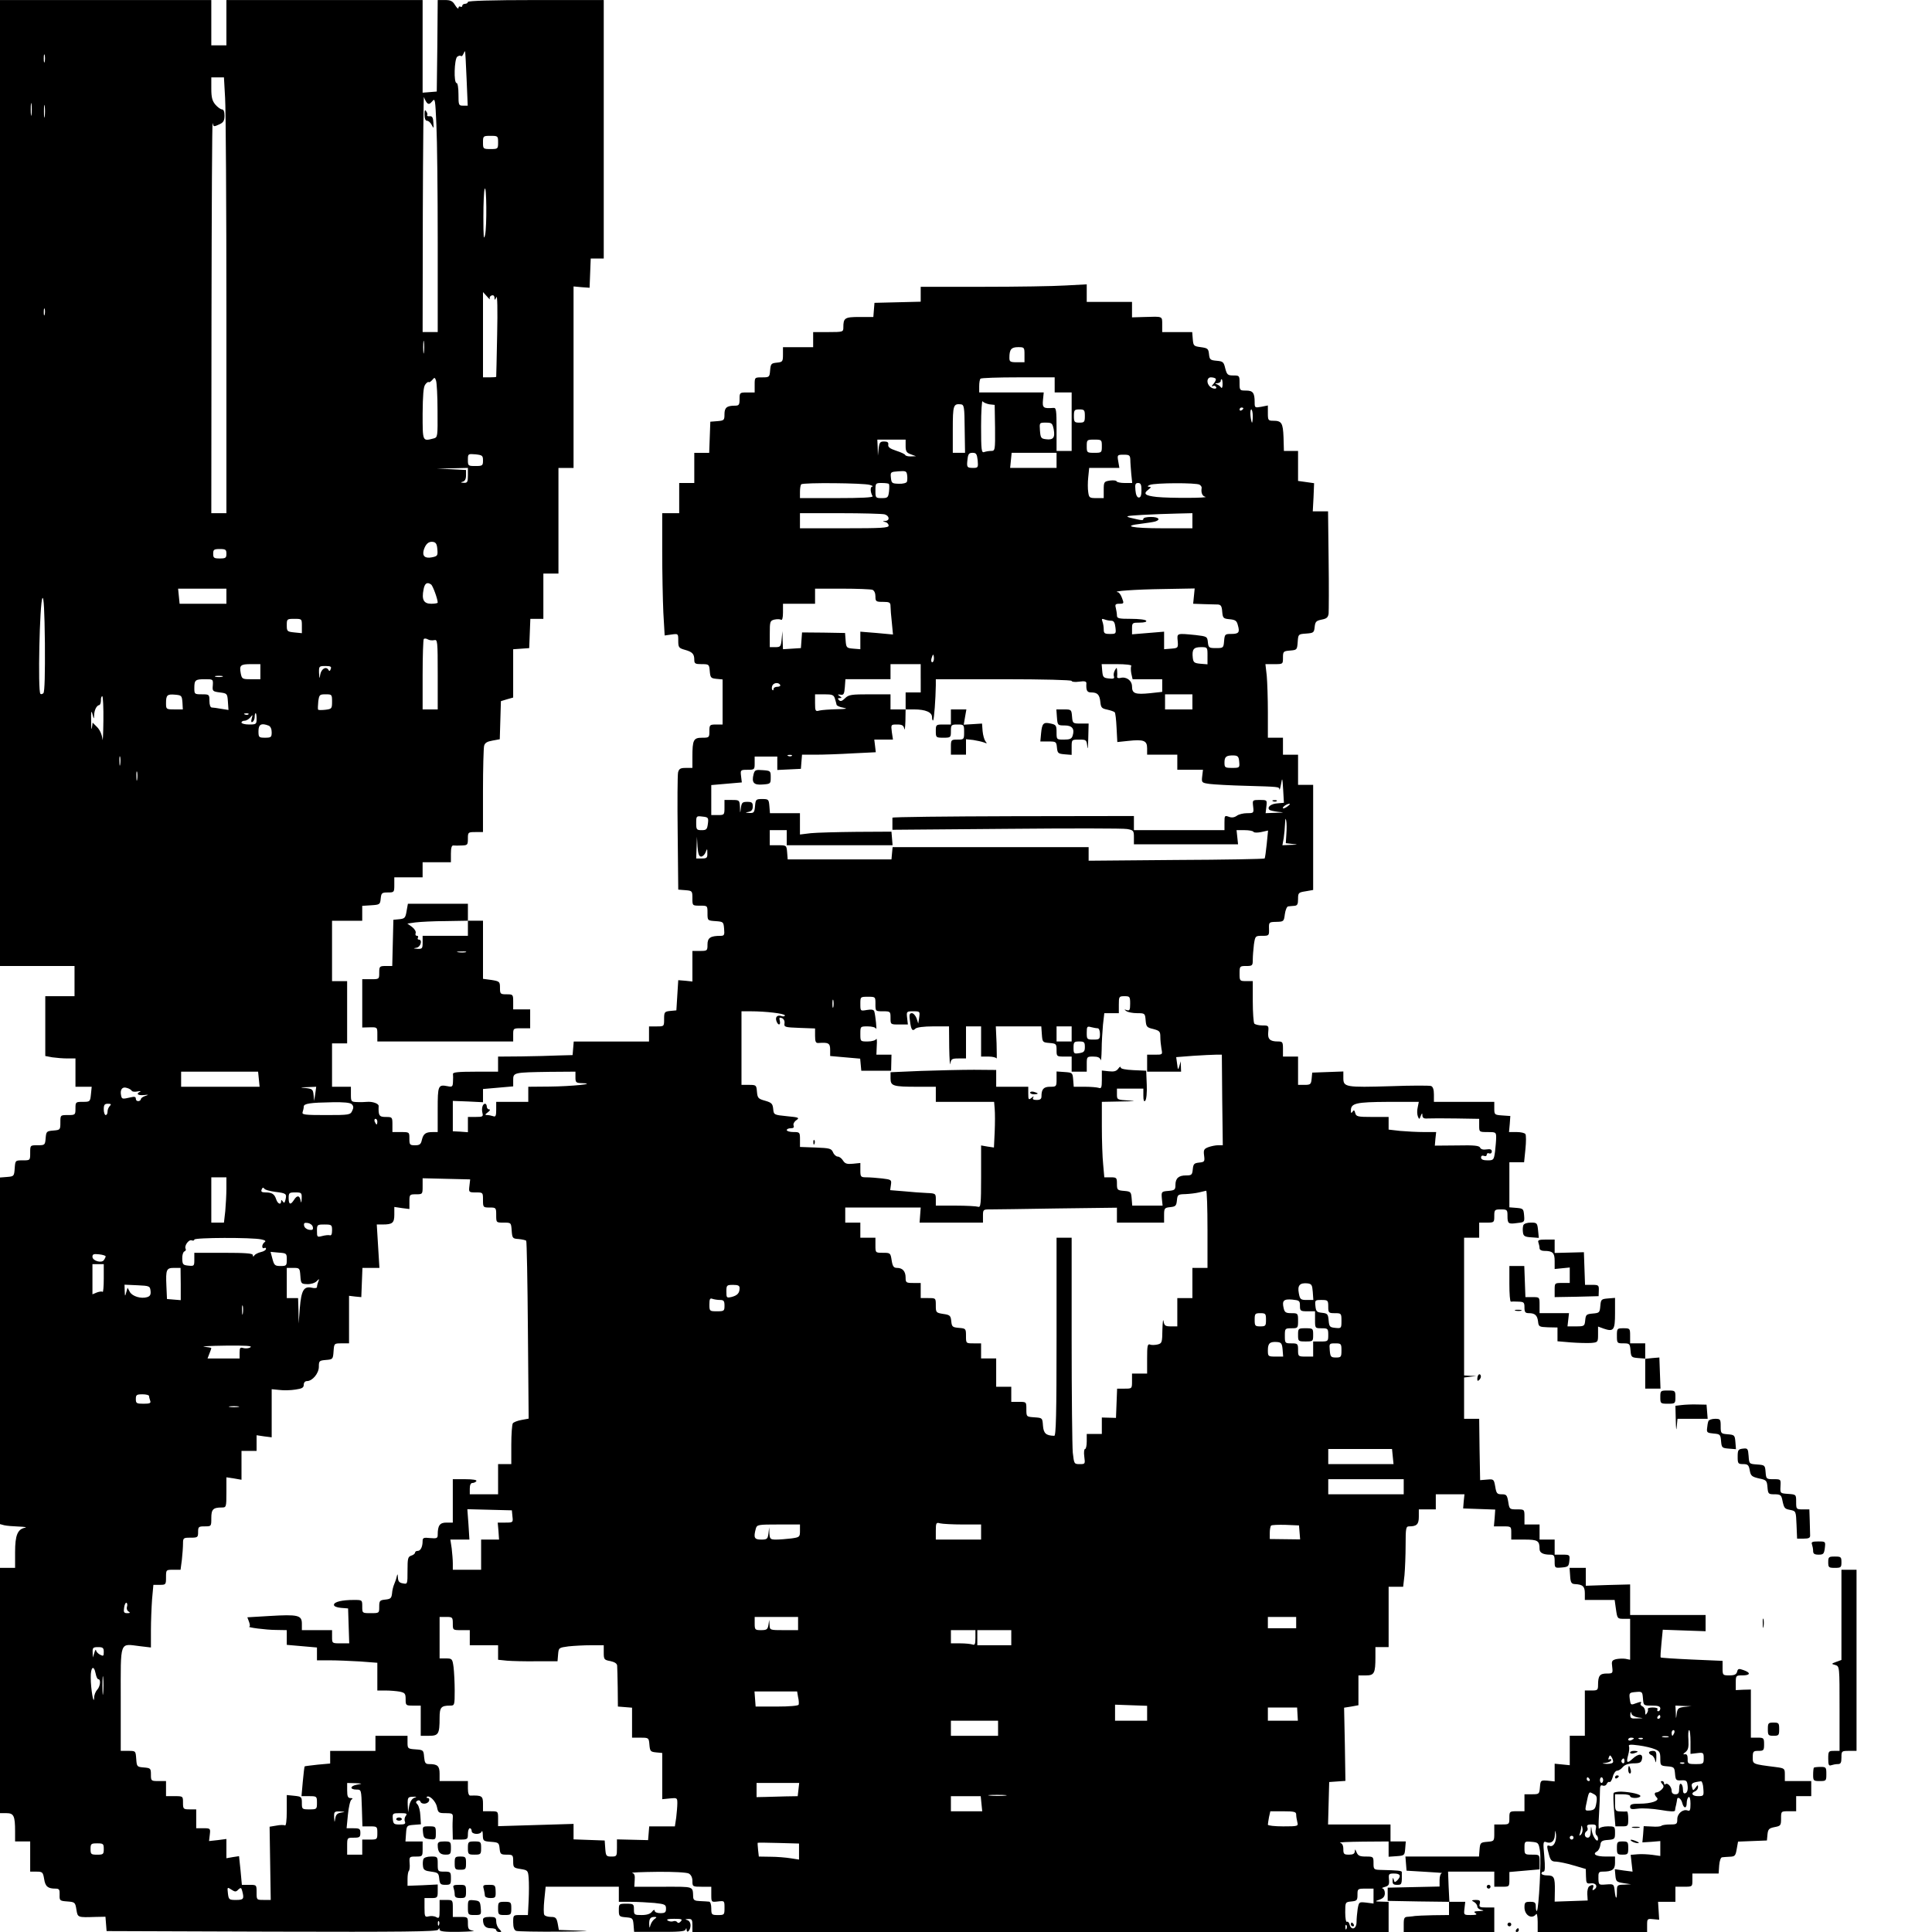 <?xml version="1.0" standalone="no"?>
<!DOCTYPE svg PUBLIC "-//W3C//DTD SVG 20010904//EN"
 "http://www.w3.org/TR/2001/REC-SVG-20010904/DTD/svg10.dtd">
<svg version="1.0" xmlns="http://www.w3.org/2000/svg"
 width="1024pt" height="1024pt" viewBox="0 0 1024 1024"
 preserveAspectRatio="xMidYMid meet">

<g transform="translate(0,1024) scale(0.1,-0.1)"
fill="#000000" stroke="none">
<path d="M0 7680 l0 -2560 198 0 197 0 0 -80 0 -80 -77 0 -78 0 0 -159 0 -158
37 -7 c21 -3 57 -6 81 -6 l42 0 0 -75 0 -75 43 0 43 0 -4 -40 c-4 -39 -5 -40
-43 -40 -38 0 -39 -1 -39 -35 0 -34 -1 -35 -40 -35 -40 0 -40 0 -40 -39 0 -39
-1 -40 -37 -43 -36 -3 -38 -5 -41 -40 -3 -37 -4 -38 -43 -38 -39 0 -39 0 -39
-40 0 -40 0 -40 -39 -40 -40 0 -40 0 -43 -42 -3 -42 -4 -43 -40 -46 l-38 -3 0
-918 0 -919 22 -6 c13 -3 48 -6 78 -7 30 -1 45 -4 33 -6 -40 -8 -53 -40 -53
-130 l0 -83 -40 0 -40 0 0 -650 0 -650 34 0 c39 0 46 -14 46 -97 l0 -53 40 0
40 0 0 -80 0 -80 34 0 c31 0 34 -3 40 -39 6 -40 20 -51 60 -51 20 0 23 -5 22
-32 -1 -32 1 -33 41 -36 40 -3 42 -5 48 -43 7 -43 6 -42 102 -39 l52 1 3 -38
3 -38 874 -3 c693 -2 876 0 883 10 6 10 8 10 8 1 0 -10 26 -13 103 -12 56 1
90 4 75 6 -24 4 -28 9 -28 39 0 33 -1 34 -40 34 l-40 0 0 45 c0 45 0 45 -35
45 l-35 0 0 -50 c0 -46 -2 -50 -18 -41 -10 6 -28 7 -40 4 -20 -5 -22 -2 -22
46 l0 51 35 0 c33 0 35 2 35 36 l0 36 -80 -4 -80 -3 0 36 c0 20 3 39 7 43 4 4
6 23 4 42 -2 33 -1 34 33 34 35 0 36 1 36 40 l0 40 -46 0 -45 0 3 42 c3 42 4
43 41 46 l38 3 -3 46 c-1 25 -8 51 -15 59 -10 10 -10 14 -1 20 6 4 14 2 16 -4
5 -17 39 -15 46 3 3 8 0 15 -6 15 -6 0 -9 3 -6 6 13 12 48 -23 54 -53 6 -31 9
-33 46 -33 35 0 39 -3 38 -22 -1 -13 -2 -44 -1 -70 l1 -48 40 0 c38 0 40 2 40
30 0 17 5 30 10 30 6 0 10 -7 10 -15 0 -18 46 -21 53 -2 3 6 6 -2 6 -20 1 -30
3 -32 44 -35 39 -3 42 -5 45 -35 3 -30 6 -33 38 -33 32 0 34 -2 34 -35 0 -33
2 -35 39 -41 38 -6 40 -8 43 -48 2 -22 2 -76 0 -118 l-4 -78 -39 0 c-39 0 -39
0 -39 -39 0 -26 5 -41 16 -45 9 -3 115 -5 237 -4 124 1 171 4 106 5 l-117 4
-6 34 c-6 30 -11 35 -36 35 -16 0 -32 5 -35 11 -4 5 -4 41 0 80 l7 69 194 0
194 0 0 -40 0 -40 64 0 c34 0 91 -3 125 -6 56 -6 61 -9 61 -30 0 -20 -5 -24
-30 -24 -17 0 -30 5 -30 13 -1 7 -6 5 -14 -5 -9 -12 -27 -18 -55 -18 -39 0
-41 1 -41 30 0 28 -2 30 -40 30 -39 0 -40 -1 -40 -34 0 -33 2 -35 38 -38 35
-3 37 -5 40 -40 l3 -37 134 0 c98 -1 135 2 138 11 4 10 6 10 6 0 2 -23 21 -2
21 23 0 14 -7 25 -17 28 -14 4 -12 5 5 6 19 1 22 -4 22 -34 l0 -35 1845 0
1845 0 0 80 0 80 -37 1 c-37 1 -38 1 -10 11 19 7 27 17 27 34 0 13 -6 24 -12
25 -7 1 -2 4 12 8 21 6 24 12 22 39 -3 30 -1 32 27 32 33 0 39 -13 17 -36 -13
-12 -15 -12 -19 4 -4 13 -5 11 -6 -5 -1 -18 4 -23 24 -23 25 0 26 2 25 68 0 7
-24 9 -107 11 -42 1 -43 2 -43 36 0 34 -1 35 -40 35 -33 0 -42 4 -50 23 -7 17
-9 18 -9 5 -1 -13 -9 -18 -31 -18 -26 0 -30 3 -30 29 0 20 -6 31 -17 34 -10 3
44 5 120 6 l137 1 0 -41 0 -40 43 3 c41 3 42 4 45 41 l3 37 -40 0 -41 0 0 45
0 45 -165 0 -166 0 3 113 3 112 43 3 43 3 -3 194 -4 194 38 6 38 7 0 79 0 79
39 0 c45 0 51 11 51 98 l0 52 35 0 35 0 0 160 0 160 39 0 38 0 7 61 c3 34 6
106 6 160 0 91 2 99 19 99 40 0 51 11 51 51 l0 39 45 0 45 0 0 40 0 40 76 0
76 0 -4 -37 -3 -38 85 -3 85 -3 -3 -44 -4 -45 46 0 c46 0 46 0 46 -35 l0 -35
69 0 c72 0 81 -6 81 -50 0 -20 19 -30 56 -30 21 0 24 -5 24 -36 0 -35 1 -35
38 -32 34 3 37 6 40 36 3 31 2 32 -37 32 l-41 0 0 40 0 40 -40 0 -40 0 0 40 0
40 -40 0 -40 0 0 40 c0 40 0 40 -40 40 -39 0 -40 1 -46 40 -6 36 -10 40 -34
40 -25 0 -29 4 -35 41 -7 39 -8 40 -43 37 l-37 -3 -3 163 -2 162 -40 0 -40 0
0 109 0 110 33 4 32 4 -32 1 -33 2 0 365 0 365 40 0 40 0 0 40 0 40 40 0 c39
0 40 1 40 35 0 33 2 35 35 35 33 0 35 -2 35 -34 0 -42 4 -45 53 -38 37 4 38 5
35 41 -3 34 -5 36 -40 39 l-38 3 0 120 0 119 39 0 39 0 7 69 c4 39 4 75 0 80
-3 6 -24 11 -46 11 l-41 0 4 43 3 42 -43 3 c-41 3 -42 4 -42 38 l0 34 -160 0
-160 0 0 39 c0 26 -5 41 -15 45 -9 3 -105 3 -214 -1 -239 -7 -251 -5 -251 43
l0 35 -82 -3 -83 -3 -3 -32 c-3 -30 -6 -33 -38 -33 l-34 0 0 75 0 75 -40 0
-40 0 0 40 c0 37 -2 40 -27 40 -43 0 -55 13 -51 51 3 33 2 34 -32 34 -19 0
-38 5 -42 10 -4 6 -8 58 -8 118 l0 107 -35 0 c-34 0 -35 1 -35 40 0 39 1 40
35 40 33 0 35 2 35 34 0 18 3 54 6 80 7 45 7 46 44 46 36 0 37 1 36 37 -1 36
0 36 39 37 39 1 40 2 45 41 3 22 11 41 18 41 6 1 21 2 32 3 16 1 20 8 20 36 0
33 2 35 40 41 l40 7 0 278 0 279 -40 0 -40 0 0 80 0 80 -40 0 -40 0 0 45 0 45
-40 0 -40 0 0 134 c0 73 -3 161 -6 195 l-7 61 47 0 c46 0 46 0 46 34 0 33 2
35 38 38 36 3 37 4 40 45 3 42 3 42 45 45 39 3 42 5 45 35 3 28 8 33 37 39 26
5 34 11 37 32 1 15 2 143 0 285 l-3 257 -40 0 -41 0 4 74 3 75 -42 6 -43 6 0
80 0 79 -37 0 -38 0 -2 72 c-3 77 -10 88 -55 88 -26 0 -28 3 -28 40 l0 41 -35
-7 c-34 -6 -35 -5 -35 24 0 50 -9 62 -46 62 -33 0 -34 1 -34 40 0 39 -1 40
-33 40 -30 0 -34 4 -43 38 -8 34 -12 37 -46 40 -33 3 -37 6 -40 35 -3 29 -7
32 -43 37 -38 5 -40 7 -43 43 l-3 37 -80 0 -79 0 0 40 c0 45 4 43 -92 40 l-68
-2 0 41 0 41 -120 0 -120 0 0 47 0 46 -112 -6 c-62 -4 -260 -7 -440 -7 l-328
0 0 -40 0 -39 -122 -3 -123 -3 -3 -37 -3 -38 -74 0 c-78 0 -85 -5 -85 -56 0
-23 -2 -24 -80 -24 l-80 0 0 -40 0 -40 -80 0 -80 0 0 -39 c0 -37 -2 -40 -32
-43 -30 -3 -33 -6 -36 -40 -3 -37 -4 -38 -43 -38 -39 0 -39 0 -39 -40 l0 -40
-40 0 c-39 0 -40 -1 -40 -35 0 -30 -3 -35 -24 -35 -43 0 -56 -10 -56 -45 0
-32 -2 -34 -37 -37 l-38 -3 -3 -82 -3 -83 -39 0 -40 0 0 -80 0 -80 -40 0 -40
0 0 -80 0 -80 -45 0 -45 0 0 -203 c0 -112 3 -258 6 -324 l7 -121 36 5 c36 5
36 5 36 -33 0 -35 3 -39 35 -48 40 -11 50 -22 50 -53 0 -20 5 -23 39 -23 39 0
40 -1 43 -37 3 -35 6 -38 36 -41 l32 -3 0 -120 0 -119 -35 0 c-33 0 -35 -2
-35 -35 0 -34 -1 -35 -39 -35 -45 0 -51 -11 -51 -102 l0 -58 -35 0 c-28 0 -36
-4 -41 -24 -3 -14 -4 -159 -2 -323 l3 -298 38 -3 c36 -3 37 -4 37 -43 0 -39 0
-39 40 -39 40 0 40 0 40 -39 0 -40 0 -40 43 -43 41 -3 42 -4 45 -40 3 -34 1
-38 -20 -38 -53 0 -68 -11 -68 -46 0 -33 -1 -34 -40 -34 l-40 0 0 -81 0 -81
-37 4 -38 3 -5 -80 -5 -80 -32 -3 c-31 -3 -33 -6 -33 -43 0 -39 0 -39 -40 -39
l-40 0 0 -40 0 -40 -199 0 -200 0 -3 -36 -3 -36 -75 -2 c-41 -2 -130 -4 -197
-5 l-123 -1 0 -40 0 -40 -120 0 c-91 0 -120 -3 -119 -12 1 -7 1 -26 0 -42 -1
-25 -4 -28 -28 -23 -51 10 -53 4 -53 -124 l0 -119 -27 0 c-37 0 -49 -9 -57
-42 -5 -23 -12 -28 -36 -28 -28 0 -30 3 -30 35 0 35 0 35 -45 35 l-45 0 0 40
c0 39 -1 40 -35 40 -35 0 -40 7 -38 58 1 13 -33 25 -63 22 -11 -1 -34 -2 -51
-1 -32 1 -33 3 -33 41 l0 40 -50 0 -50 0 0 115 0 115 40 0 40 0 0 165 0 165
-40 0 -40 0 0 160 0 160 80 0 80 0 0 39 0 40 47 3 c46 3 48 4 51 36 3 29 6 32
38 32 33 0 34 1 34 40 l0 40 75 0 75 0 0 40 0 40 75 0 75 0 0 45 c0 31 4 45
13 44 6 -1 27 -1 45 0 30 1 32 3 32 36 0 34 1 35 40 35 l40 0 0 218 c0 119 3
227 6 239 4 16 16 23 45 28 l38 7 3 101 3 101 33 10 32 9 0 128 0 128 43 3 42
3 3 78 3 77 34 0 35 0 0 120 0 120 40 0 40 0 0 280 0 280 40 0 40 0 0 481 0
481 43 -4 42 -3 3 78 3 77 34 0 35 0 0 685 0 685 -360 0 c-233 0 -360 -4 -360
-10 0 -5 -7 -10 -15 -10 -8 0 -15 -5 -15 -11 0 -5 -4 -7 -10 -4 -5 3 -10 0
-10 -7 0 -7 -8 -1 -18 15 -13 22 -24 27 -54 27 l-38 0 -2 -242 -3 -243 -37 -3
-38 -3 0 245 0 246 -520 0 -520 0 0 -120 0 -120 -40 0 -40 0 0 120 0 120 -560
0 -560 0 0 -2560z m2473 2143 l6 -143 -25 0 c-23 0 -24 3 -24 60 0 33 -4 60
-10 60 -16 0 -12 125 3 139 8 6 17 8 20 4 4 -3 9 2 13 11 4 9 8 16 9 14 1 -2
5 -67 8 -145z m-2236 90 c-3 -10 -5 -2 -5 17 0 19 2 27 5 18 2 -10 2 -26 0
-35z m956 -190 c4 -58 7 -578 7 -1155 l0 -1048 -40 0 -40 0 1 1043 c1 573 3
1034 6 1025 5 -21 5 -21 38 -6 19 9 25 19 25 45 0 21 -5 33 -13 33 -7 0 -23
11 -35 25 -17 20 -22 38 -22 85 l0 60 33 0 34 0 6 -107z m1070 -28 c9 -9 15
-7 28 8 15 19 16 11 22 -124 4 -79 7 -359 7 -621 l0 -478 -40 0 -40 0 1 633
c1 347 4 623 6 613 3 -10 10 -24 16 -31z m-2096 -62 c-2 -16 -4 -3 -4 27 0 30
2 43 4 28 2 -16 2 -40 0 -55z m70 -10 c-2 -16 -4 -3 -4 27 0 30 2 43 4 28 2
-16 2 -40 0 -55z m2403 -138 c0 -34 -1 -35 -40 -35 -39 0 -40 1 -40 35 0 34 1
35 40 35 39 0 40 -1 40 -35z m-69 -490 c-7 -32 -9 -12 -9 94 0 74 3 142 7 150
10 26 12 -201 2 -244z m25 -339 c-3 7 1 14 9 18 10 3 15 -1 16 -12 0 -14 2
-14 10 3 5 13 7 -62 4 -200 -2 -121 -5 -221 -5 -222 0 -2 -16 -3 -35 -3 l-35
0 0 226 0 226 21 -23 c11 -13 18 -19 15 -13z m-2359 -83 c-3 -10 -5 -4 -5 12
0 17 2 24 5 18 2 -7 2 -21 0 -30z m2010 -200 c-2 -16 -4 -3 -4 27 0 30 2 43 4
28 2 -16 2 -40 0 -55z m3183 -13 l0 -40 -40 0 c-36 0 -40 3 -40 24 0 44 10 56
46 56 33 0 34 -1 34 -40z m-3111 -296 c1 -139 1 -142 -21 -148 -59 -15 -58
-18 -58 132 1 97 4 142 14 154 7 10 15 15 18 13 3 -3 11 2 19 11 12 15 14 14
20 -3 4 -10 8 -82 8 -159z m3271 136 l0 -40 45 0 45 0 0 -155 0 -155 -40 0
-40 0 0 115 c0 103 -2 115 -17 113 -53 -4 -59 0 -55 42 l4 40 -171 0 -171 0 0
33 c0 19 3 37 7 40 3 4 93 7 200 7 l193 0 0 -40z m853 33 c4 -3 -1 -15 -10
-26 -10 -11 -13 -17 -6 -14 6 4 14 3 18 -3 9 -14 -18 -13 -33 2 -19 19 -15 48
6 48 10 0 22 -3 25 -7z m37 -30 c0 -16 -4 -23 -8 -17 -4 6 -14 14 -22 17 -12
4 -11 6 3 6 9 1 17 6 17 11 0 6 2 10 5 10 3 0 5 -12 5 -27z m-1236 -106 l28
-3 2 -122 c1 -119 0 -122 -21 -122 -12 0 -28 -3 -37 -6 -14 -5 -16 11 -16 137
0 79 4 139 8 132 4 -6 20 -13 36 -16z m-131 -130 l2 -127 -32 0 -33 0 0 124
c0 129 3 137 43 133 17 -2 19 -14 20 -130z m1477 109 c0 -3 -4 -8 -10 -11 -5
-3 -10 -1 -10 4 0 6 5 11 10 11 6 0 10 -2 10 -4z m-840 -41 c0 -32 -3 -35 -29
-35 -26 0 -29 3 -29 35 0 32 3 35 29 35 26 0 29 -3 29 -35z m890 0 c0 -19 -2
-35 -4 -35 -2 0 -6 16 -8 35 -2 19 0 35 4 35 4 0 8 -16 8 -35z m-1055 -71 c8
-44 -3 -57 -41 -52 -26 3 -29 7 -32 46 -3 42 -3 42 31 42 32 0 35 -3 42 -36z
m-785 -88 c0 -28 5 -36 28 -44 l27 -10 -27 -1 c-14 -1 -28 3 -30 7 -1 5 -23
15 -48 23 -33 11 -44 19 -42 32 2 12 -4 17 -22 17 -21 0 -25 -5 -29 -37 l-4
-38 -1 43 -2 42 75 0 75 0 0 -34z m1040 -1 c0 -34 -1 -35 -40 -35 -39 0 -40 1
-40 35 0 34 1 35 40 35 39 0 40 -1 40 -35z m-3280 -76 c0 -27 -3 -29 -40 -29
-39 0 -40 1 -40 33 0 32 1 32 40 29 37 -4 40 -7 40 -33z m2622 1 c3 -37 2 -40
-23 -40 -34 0 -36 3 -31 45 3 29 8 35 27 35 19 0 23 -6 27 -40z m418 0 l0 -40
-123 0 -123 0 4 40 4 40 119 0 119 0 0 -40z m391 3 c0 -16 3 -49 5 -75 l5 -48
-40 0 c-21 0 -41 4 -43 9 -1 5 -18 6 -35 4 -31 -5 -33 -7 -33 -49 l0 -44 -39
0 c-36 0 -39 2 -43 31 -3 17 -3 53 0 80 l5 49 80 0 80 0 -6 35 c-6 34 -5 35
29 35 30 0 34 -3 35 -27z m-3511 -83 c0 -35 -3 -40 -22 -39 -17 1 -19 2 -5 6
11 3 17 14 17 33 l0 29 -77 4 -78 3 83 2 82 2 0 -40z m2327 -33 c-2 -7 -22
-12 -43 -11 -36 1 -39 3 -42 32 -3 30 -2 31 40 34 39 3 43 1 46 -20 2 -13 1
-29 -1 -35z m-197 -17 c14 -4 20 -8 13 -9 -12 -1 -10 -31 2 -51 4 -7 -62 -10
-189 -10 l-196 0 0 33 c0 19 3 37 7 40 9 10 333 7 363 -3z m101 5 c3 -2 3 -20
1 -40 -4 -32 -7 -35 -38 -35 -33 0 -34 1 -34 40 0 39 1 40 33 40 19 0 36 -2
38 -5z m1339 -33 c0 -27 -4 -39 -14 -39 -9 0 -16 14 -18 39 -3 31 0 38 14 38
14 0 18 -8 18 -38z m308 29 c7 -4 12 -12 11 -17 -4 -25 3 -43 19 -47 27 -7
-188 -8 -257 -1 -63 7 -74 17 -43 40 14 11 14 14 2 14 -10 1 -9 4 5 10 26 11
246 12 263 1z m-1670 -157 c26 -7 30 -33 5 -35 -17 -1 -17 -2 0 -6 9 -2 17
-11 17 -19 0 -12 -38 -14 -235 -14 l-235 0 0 40 0 40 213 0 c116 0 222 -3 235
-6z m1632 -34 l0 -40 -159 0 c-162 0 -218 12 -113 24 31 4 65 9 75 12 31 10
18 24 -23 24 -22 0 -40 -4 -40 -10 0 -10 -8 -9 -70 6 -29 8 -19 10 65 15 55 3
137 6 183 7 l82 2 0 -40z m-4002 -151 c3 -34 1 -37 -29 -43 -37 -7 -52 7 -43
39 10 32 26 46 48 43 16 -2 22 -11 24 -39z m-1118 -24 c0 -22 -4 -25 -35 -25
-31 0 -35 3 -35 25 0 22 4 25 35 25 31 0 35 -3 35 -25z m1085 -163 c9 -6 35
-77 35 -96 0 -3 -15 -6 -34 -6 -40 0 -52 21 -41 76 6 33 19 41 40 26z m-1085
-62 l0 -40 -124 0 -124 0 -4 40 -4 40 128 0 128 0 0 -40z m3424 34 c10 -4 16
-18 16 -35 0 -27 3 -29 40 -29 35 0 40 -3 40 -24 0 -12 3 -51 7 -86 l6 -63
-86 8 -87 7 0 -47 0 -46 -37 3 c-36 3 -38 5 -41 43 l-3 40 -114 2 -114 1 -3
-41 -3 -42 -47 -3 -48 -3 -2 48 -1 48 -4 -42 c-4 -40 -6 -43 -34 -43 l-29 0 0
70 c0 65 1 70 24 76 14 3 30 3 35 -1 7 -4 11 10 11 39 l0 46 85 0 85 0 0 40 0
40 144 0 c79 0 151 -3 160 -6z m1704 -34 l-4 -40 56 -2 c30 -1 64 -2 75 -2 16
-1 21 -9 23 -38 3 -34 6 -37 39 -40 31 -3 38 -8 44 -32 11 -38 5 -46 -36 -46
-32 0 -34 -2 -37 -37 -3 -37 -4 -38 -43 -38 -37 0 -40 2 -43 31 -3 30 -5 31
-64 38 -102 10 -100 11 -96 -31 3 -37 2 -38 -34 -41 l-38 -3 0 47 0 46 -85 -7
-85 -7 0 31 c0 30 2 31 41 31 24 0 38 4 34 10 -3 6 -40 10 -81 10 -64 0 -74 2
-74 18 0 9 -3 27 -6 40 -5 18 -2 22 19 22 24 0 25 2 14 30 -6 17 -16 31 -22
31 -37 6 97 15 239 17 l168 3 -4 -41z m-6098 -514 c-5 -5 -13 -7 -16 -3 -14
14 -4 485 11 507 7 10 11 -66 13 -239 1 -160 -1 -258 -8 -265z m1370 356 l0
-38 -40 4 c-38 4 -40 6 -40 38 0 33 1 34 40 34 40 0 40 0 40 -38z m4290 28
c13 0 19 -9 22 -35 4 -34 3 -35 -29 -35 -28 0 -33 3 -33 24 0 13 -3 32 -7 42
-5 14 -3 16 11 11 10 -4 26 -7 36 -7z m-3589 -103 c18 5 19 -4 19 -181 l0
-186 -40 0 -40 0 0 183 c0 101 3 187 6 190 4 4 14 3 22 -2 8 -5 23 -6 33 -4z
m4099 -83 l0 -45 -37 3 c-33 3 -38 7 -41 31 -5 45 4 57 43 57 35 0 35 0 35
-46z m-1450 -14 c0 -11 -4 -20 -9 -20 -5 0 -7 9 -4 20 3 11 7 20 9 20 2 0 4
-9 4 -20z m-3570 -70 l0 -40 -49 0 c-46 0 -49 1 -55 31 -8 43 -2 49 55 49 l49
0 0 -40z m3500 -35 l0 -75 -40 0 -40 0 0 -45 0 -45 44 0 c62 0 96 -15 96 -41
0 -12 3 -20 6 -17 5 6 13 114 14 186 l0 32 360 0 c208 0 360 -4 360 -9 0 -5
18 -7 39 -4 29 4 39 2 39 -8 -2 -38 3 -49 25 -49 34 0 45 -12 49 -50 3 -30 7
-35 36 -41 18 -4 36 -10 40 -14 4 -3 8 -40 10 -82 l4 -76 57 6 c83 9 101 2
101 -39 l0 -34 80 0 80 0 0 -40 0 -40 68 0 68 0 -4 -34 c-4 -34 -3 -35 39 -41
24 -3 112 -8 194 -10 175 -5 175 -5 176 -19 1 -6 5 7 9 29 6 36 7 34 11 -30
l4 -70 -35 -3 c-33 -2 -56 -20 -42 -34 4 -4 25 -8 47 -11 35 -3 33 -4 -14 -5
l-53 -2 4 35 c4 35 4 35 -35 35 -39 0 -39 0 -35 -35 4 -34 3 -35 -32 -35 -20
0 -45 -6 -55 -14 -13 -9 -27 -11 -42 -5 -22 8 -23 6 -23 -31 l0 -40 -240 0
-240 0 0 38 0 37 -640 -1 c-352 -1 -640 -4 -640 -8 0 -3 0 -19 0 -35 l0 -29
604 5 c332 3 620 3 640 -1 34 -6 36 -9 36 -44 l0 -37 276 0 276 0 -4 38 -4 37
43 0 c23 0 44 -4 47 -9 3 -5 21 -5 41 -1 l36 8 -7 -71 c-4 -40 -9 -74 -11 -77
-3 -3 -214 -7 -469 -8 l-464 -4 0 36 0 36 -519 0 -520 0 -3 -32 -3 -33 -275 0
-275 0 -3 38 c-3 37 -4 37 -48 37 l-44 0 0 40 0 40 45 0 45 0 0 -40 0 -40 281
0 280 0 -3 36 -3 36 -185 -1 c-102 -1 -211 -4 -242 -7 l-58 -7 0 57 0 56 -79
0 -80 0 -3 38 c-3 35 -5 37 -38 37 -33 0 -35 -2 -38 -37 -3 -34 -6 -38 -30
-37 -24 2 -24 2 -4 6 15 3 22 11 22 29 0 20 -5 24 -29 24 -26 0 -30 -4 -34
-32 -4 -32 -4 -32 -5 5 -2 36 -3 37 -42 37 l-40 0 0 -40 c0 -39 -1 -40 -35
-40 l-35 0 0 79 0 80 81 7 81 7 -4 33 c-4 33 -3 34 34 34 37 0 38 1 38 35 l0
35 60 0 60 0 0 -35 0 -36 63 3 62 3 3 38 3 37 73 0 c40 0 128 3 195 7 l123 6
-4 34 -4 33 49 0 50 0 -6 40 c-5 40 -5 40 28 40 27 0 34 -5 38 -22 2 -13 5 5
6 40 l1 62 -40 0 -40 0 0 40 0 40 -110 0 c-98 0 -112 -2 -131 -21 -15 -15 -24
-18 -32 -10 -8 8 -7 11 4 11 12 0 12 2 -1 11 -12 8 -11 9 5 7 17 -3 20 4 23
40 l3 42 120 0 119 0 0 40 0 40 80 0 80 0 0 -75z m1116 66 c-3 -5 -3 -23 0
-40 l7 -31 78 0 79 0 0 -34 0 -33 -64 -7 c-79 -8 -96 -2 -96 35 0 32 -30 54
-61 46 -11 -3 -19 0 -18 6 1 7 1 21 0 32 -2 19 -2 19 -12 2 -6 -10 -8 -25 -5
-32 4 -11 -2 -14 -27 -11 -29 3 -32 7 -35 40 l-3 36 81 0 c45 0 79 -4 76 -9z
m-4243 -17 c-4 -12 -8 -13 -13 -3 -13 19 -38 3 -43 -28 -3 -23 -4 -22 -6 10
-1 36 0 37 34 37 27 0 33 -3 28 -16z m-575 -41 c-10 -2 -26 -2 -35 0 -10 3 -2
5 17 5 19 0 27 -2 18 -5z m-50 -45 c-3 -31 -1 -33 37 -38 39 -5 40 -6 43 -49
l3 -44 -38 6 c-21 4 -44 7 -50 7 -8 0 -13 14 -13 35 0 34 -1 35 -40 35 -39 0
-40 1 -40 33 0 43 5 47 57 47 42 0 43 0 41 -32z m3007 2 c3 -5 -3 -10 -14 -10
-12 0 -21 -5 -21 -12 0 -6 -3 -9 -6 -5 -4 3 -4 13 -1 22 7 17 33 20 42 5z
m-3168 -92 l2 -38 -45 0 c-43 0 -44 1 -44 33 0 43 6 49 49 45 33 -3 35 -5 38
-40z m793 3 c0 -37 -2 -39 -36 -43 -19 -2 -37 -2 -38 1 -2 3 -1 23 1 44 5 35
7 37 39 37 33 0 34 -1 34 -39z m2665 17 c4 -13 8 -27 9 -33 0 -5 17 -13 36
-16 26 -5 17 -7 -35 -8 -38 -1 -80 -4 -92 -7 -21 -6 -23 -3 -23 40 l0 46 49 0
c42 0 50 -3 56 -22z m1895 -18 l0 -40 -72 0 -73 0 0 40 0 40 73 0 72 0 0 -40z
m-5772 -102 c-1 -73 -3 -116 -5 -94 -3 23 -14 48 -28 62 l-24 24 -4 -28 c-2
-15 -4 2 -4 38 -1 49 1 58 7 35 7 -28 8 -28 9 -5 1 27 13 51 27 53 5 1 9 12 9
25 -1 12 3 22 7 22 4 0 7 -60 6 -132z m769 36 c-3 -3 -12 -4 -19 -1 -8 3 -5 6
6 6 11 1 17 -2 13 -5z m43 -24 c0 -28 -2 -30 -40 -30 -22 0 -40 5 -40 10 0 6
7 10 16 10 9 0 23 8 31 18 13 16 13 15 7 -7 -4 -16 -3 -21 5 -17 6 4 11 16 11
27 0 10 2 19 5 19 3 0 5 -13 5 -30z m64 -36 c10 -4 16 -18 16 -35 0 -26 -3
-29 -35 -29 -33 0 -35 2 -35 35 0 36 15 44 54 29z m-787 -206 c-2 -13 -4 -5
-4 17 -1 22 1 32 4 23 2 -10 2 -28 0 -40z m3560 46 c-3 -3 -12 -4 -19 -1 -8 3
-5 6 6 6 11 1 17 -2 13 -5z m2371 -31 c3 -32 2 -33 -37 -33 -39 0 -41 2 -41
29 0 31 10 38 50 37 21 -1 26 -7 28 -33z m-5841 -95 c-2 -13 -4 -5 -4 17 -1
22 1 32 4 23 2 -10 2 -28 0 -40z m6097 -142 c-10 -8 -21 -12 -24 -10 -5 6 21
24 34 24 6 0 1 -6 -10 -14z m-3072 -92 c-4 -30 -8 -34 -33 -34 -27 0 -29 3
-29 38 0 37 1 38 33 34 31 -3 33 -6 29 -38z m3066 -55 l-3 -48 35 -4 c32 -3
31 -4 -9 -5 l-44 -2 7 38 c3 20 6 55 7 77 1 26 3 32 6 16 3 -13 3 -45 1 -72z
m-3102 -119 c8 0 19 10 24 23 8 21 9 21 9 -5 1 -25 -3 -28 -29 -28 l-30 0 2
58 2 57 3 -52 c3 -39 8 -53 19 -53z m924 -781 c0 -39 0 -39 40 -39 39 0 40 -1
40 -35 0 -35 0 -35 46 -35 l46 0 -4 35 c-4 34 -3 35 32 35 36 0 36 -1 32 -32
l-5 -33 -9 28 c-6 15 -17 27 -25 27 -12 0 -15 -8 -10 -41 6 -48 13 -57 29 -41
7 7 44 12 95 12 l83 0 1 -112 c1 -62 4 -101 6 -85 4 24 8 27 44 27 l39 0 0 85
0 85 40 0 40 0 0 -80 0 -80 39 0 c22 0 41 -5 43 -10 2 -6 1 30 0 80 l-4 90
120 0 121 0 3 -42 c3 -42 4 -43 41 -46 35 -3 37 -5 37 -38 0 -33 1 -34 40 -34
l40 0 0 -40 0 -40 40 0 40 0 0 40 c0 39 1 40 34 40 24 0 36 -5 39 -17 3 -10 5
14 6 53 0 39 4 99 7 133 l7 61 38 0 39 0 0 45 c0 43 1 45 30 45 28 0 30 -2 30
-40 0 -33 -3 -38 -17 -34 -15 5 -16 4 -3 -5 8 -6 34 -11 57 -11 41 0 42 -1 45
-37 3 -35 6 -39 41 -47 33 -9 37 -13 37 -42 0 -17 3 -46 6 -63 6 -31 6 -31
-35 -31 l-41 0 0 -45 0 -45 90 0 90 0 -1 28 -1 27 -7 -25 c-7 -23 -8 -22 -12
11 l-5 36 90 7 c49 3 103 6 121 6 l31 0 2 -240 3 -240 -25 0 c-14 0 -37 -5
-51 -10 -24 -9 -27 -15 -23 -45 4 -32 2 -34 -27 -37 -26 -3 -30 -7 -33 -35 -3
-30 -6 -33 -36 -33 -39 0 -56 -15 -56 -51 0 -25 -4 -28 -37 -31 -37 -3 -38 -4
-35 -40 l4 -38 -81 0 -80 0 -3 38 c-3 35 -5 37 -40 40 -36 3 -38 5 -38 38 0
32 -2 34 -34 34 l-33 0 -6 68 c-4 37 -7 127 -7 200 l0 132 103 2 c72 1 84 3
40 5 -62 4 -63 4 -63 33 l0 30 70 0 70 0 0 -37 c0 -26 3 -34 10 -27 6 6 10 43
8 85 l-3 74 -67 3 c-43 2 -68 7 -68 14 0 7 -6 4 -13 -6 -10 -14 -23 -17 -50
-14 l-37 4 0 -49 c0 -41 -3 -48 -16 -43 -9 3 -42 6 -74 6 l-59 0 -3 38 c-3 36
-4 37 -45 40 l-43 3 0 -40 c0 -40 -1 -41 -34 -41 -35 0 -46 -13 -46 -51 0 -14
-7 -19 -26 -19 -17 0 -23 4 -18 13 5 8 2 8 -9 -2 -15 -12 -17 -10 -17 23 l0
36 -85 0 -85 0 0 44 0 45 -117 1 c-65 0 -191 -3 -280 -6 l-163 -7 0 -32 c0
-41 12 -45 143 -45 l97 0 0 -40 0 -40 154 0 155 0 3 -37 c2 -21 2 -76 0 -122
l-4 -83 -34 5 -34 6 0 -166 c0 -146 -2 -164 -16 -159 -9 3 -63 6 -120 6 l-104
0 0 33 c0 31 -1 32 -48 34 -26 1 -80 5 -120 9 l-74 6 4 28 c4 27 2 28 -46 34
-28 3 -66 6 -83 6 -31 0 -33 2 -33 38 l0 38 -39 -4 c-32 -3 -42 0 -53 17 -7
12 -20 21 -28 21 -8 0 -20 10 -25 23 -9 20 -18 22 -92 25 l-83 3 0 39 c0 39
-1 40 -35 40 -19 0 -35 5 -35 10 0 6 9 10 21 10 15 0 19 5 15 15 -3 8 4 21 15
28 18 13 13 15 -50 21 -69 7 -70 7 -73 39 -3 27 -8 33 -43 43 -36 10 -40 14
-43 47 -3 36 -4 37 -43 37 l-39 0 0 195 0 195 48 0 c81 0 182 -12 182 -22 0
-5 -9 -7 -19 -3 -22 7 -34 -6 -25 -29 9 -23 23 -20 17 4 -4 16 -2 19 11 14 10
-4 16 -15 14 -28 -3 -20 2 -21 80 -24 l82 -3 0 -39 c0 -32 4 -39 18 -38 53 4
62 -1 62 -36 l0 -33 79 -7 80 -7 3 -32 3 -32 79 0 79 0 1 43 1 42 -40 0 -40 0
2 48 c2 26 0 41 -3 35 -3 -7 -23 -13 -45 -13 -39 0 -39 0 -39 40 0 40 0 40 39
40 22 0 41 -5 44 -12 6 -16 -3 71 -9 91 -3 10 -15 12 -39 8 -35 -6 -35 -6 -35
32 0 38 0 38 40 38 40 0 40 0 40 -38z m-223 -16 c-3 -10 -5 -2 -5 17 0 19 2
27 5 18 2 -10 2 -26 0 -35z m1263 -143 l0 -40 -40 0 -40 0 0 40 0 40 40 0 40
0 0 -40z m138 30 c7 0 12 -13 12 -30 0 -28 -3 -30 -35 -30 -34 0 -35 2 -35 36
0 33 2 36 23 30 12 -3 28 -6 35 -6z m-68 -99 c0 -24 -5 -29 -30 -33 -28 -4
-30 -3 -30 29 0 30 3 33 30 33 26 0 30 -3 30 -29z m-4378 -171 l4 -40 -208 0
-208 0 0 40 0 40 204 0 204 0 4 -40z m1678 10 c0 -28 3 -30 38 -31 78 -3 -60
-17 -175 -18 l-113 -1 0 -40 0 -40 -85 0 -85 0 0 -41 c0 -33 -3 -40 -16 -35
-9 3 -23 6 -32 6 -13 0 -12 3 4 15 11 8 14 15 7 15 -7 0 -13 7 -13 15 0 8 -4
15 -9 15 -13 0 -20 -25 -14 -49 5 -19 1 -21 -36 -21 l-41 0 0 -40 0 -41 -40 3
-40 2 0 80 0 81 80 -3 80 -4 0 35 0 35 80 7 80 7 0 33 c0 41 2 41 193 44 l137
1 0 -30z m-2352 -71 c2 -5 16 -7 30 -4 15 3 21 2 15 -1 -24 -11 -13 -21 20
-18 25 3 27 2 9 -4 -13 -4 -24 -11 -25 -17 -3 -15 -27 -15 -27 1 0 11 -7 13
-27 8 -44 -10 -47 -10 -51 9 -7 32 6 49 30 41 13 -3 24 -11 26 -15z m973 -16
l-6 -38 -3 32 c-3 29 -7 32 -40 36 -35 3 -34 4 8 5 l46 2 -5 -37z m193 -55
c10 -10 11 -19 3 -35 -10 -22 -15 -23 -140 -23 -114 0 -128 2 -123 16 3 9 6
22 6 29 0 16 33 21 153 23 58 1 92 -2 101 -10z m5650 -18 c-4 -16 -3 -37 1
-47 7 -17 8 -17 15 2 7 17 9 17 9 2 1 -12 8 -17 29 -15 15 1 82 1 150 0 l122
-2 0 -35 c0 -35 0 -35 45 -35 43 0 45 -1 45 -29 0 -15 -3 -49 -6 -75 -6 -44
-8 -46 -40 -46 -23 0 -34 5 -34 15 0 9 6 12 15 9 8 -4 15 -1 15 6 0 7 6 10 13
7 8 -3 14 2 14 10 0 11 -8 14 -28 11 -18 -3 -30 1 -34 9 -4 11 -31 14 -122 12
l-118 -1 3 36 4 36 -65 0 c-35 0 -92 3 -126 6 l-61 7 0 33 0 34 -86 0 c-79 0
-86 2 -91 21 -4 16 -8 17 -14 7 -7 -10 -9 -8 -9 6 0 39 27 45 197 46 l163 0
-6 -30z m-6932 8 c-7 -7 -12 -20 -12 -30 0 -10 -4 -18 -10 -18 -5 0 -10 14
-10 30 0 24 4 30 22 30 17 0 19 -3 10 -12z m1418 -83 c0 -8 -2 -15 -4 -15 -2
0 -6 7 -10 15 -3 8 -1 15 4 15 6 0 10 -7 10 -15z m-800 -354 c0 -32 -3 -86 -6
-120 l-7 -61 -33 0 -34 0 0 120 0 120 40 0 40 0 0 -59z m1288 13 c-4 -33 -3
-34 34 -34 38 0 38 0 38 -40 0 -39 1 -40 35 -40 34 0 35 -1 35 -40 0 -40 0
-40 39 -40 40 0 40 0 43 -42 3 -41 5 -43 37 -45 19 -2 37 -6 40 -9 3 -3 7
-216 9 -474 l4 -469 -38 -7 c-22 -4 -42 -12 -46 -18 -4 -6 -8 -57 -8 -113 l0
-103 -35 0 -35 0 0 -80 0 -80 -75 0 -75 0 0 30 c0 19 5 30 14 30 8 0 18 5 21
10 4 6 -18 10 -59 10 l-66 0 0 -115 0 -115 -34 0 c-35 0 -46 -15 -46 -65 0
-18 -5 -20 -40 -17 -35 4 -40 1 -40 -16 0 -31 -11 -52 -26 -52 -8 0 -14 -4
-14 -9 0 -5 -9 -13 -20 -16 -18 -6 -20 -15 -20 -79 0 -73 0 -73 -25 -68 -19 3
-25 11 -26 31 -1 20 -2 21 -6 6 -2 -11 -8 -29 -13 -40 -5 -11 -11 -33 -12 -50
-3 -26 -8 -30 -35 -33 -30 -3 -33 -6 -33 -38 0 -34 0 -34 -45 -34 -45 0 -45 0
-45 35 0 35 0 35 -44 35 -63 0 -106 -10 -106 -26 0 -8 15 -14 38 -16 l37 -3 3
-93 3 -92 -46 0 c-45 0 -45 0 -45 35 l0 35 -80 0 -80 0 0 34 c0 45 -20 50
-171 41 l-118 -7 9 -24 c5 -13 6 -25 2 -25 -19 -4 90 -18 141 -18 l57 -1 0
-39 0 -39 80 -7 80 -7 0 -34 0 -34 68 0 c38 0 110 -3 160 -6 l92 -7 0 -73 0
-74 44 0 c24 0 58 -3 75 -6 27 -6 31 -10 31 -40 0 -33 1 -34 40 -34 l40 0 0
-80 0 -80 44 0 c50 0 56 9 56 96 0 55 8 64 56 64 23 0 24 2 24 79 0 43 -3 99
-6 125 -6 44 -8 46 -40 46 l-34 0 0 110 0 110 35 0 c33 0 35 -2 35 -35 0 -35
0 -35 45 -35 l45 0 0 -40 0 -40 75 0 75 0 0 -39 0 -38 48 -5 c26 -2 97 -4 157
-3 l110 0 3 36 c3 36 4 36 55 43 29 3 82 6 120 6 l67 0 0 -39 c0 -36 2 -39 35
-45 23 -5 35 -13 36 -24 1 -9 2 -62 3 -117 l1 -100 38 -3 37 -3 0 -80 0 -79
44 0 c44 0 45 0 48 -37 3 -35 6 -38 36 -41 l32 -3 0 -122 0 -123 40 4 c39 4
40 3 40 -26 0 -16 -3 -50 -6 -76 l-7 -46 -68 0 -68 0 -3 -37 -3 -36 -82 2 -83
2 0 -45 c0 -44 -1 -46 -29 -46 -28 0 -30 3 -33 43 l-3 42 -82 3 -83 3 0 41 0
41 -200 -6 -200 -6 0 39 c0 40 0 40 -40 40 l-40 0 0 40 c0 41 -6 45 -67 43 -8
-1 -13 13 -13 38 l0 39 -75 0 -75 0 0 39 c0 41 -11 51 -55 51 -20 0 -24 6 -27
37 -3 37 -4 38 -45 41 -42 3 -43 4 -43 38 l0 34 -85 0 -85 0 0 -40 0 -40 -120
0 -120 0 0 -34 0 -33 -66 -6 c-37 -4 -68 -8 -69 -9 -2 -2 -6 -38 -10 -80 l-7
-78 41 0 c40 0 41 -1 41 -35 0 -34 -1 -35 -40 -35 -39 0 -40 1 -40 34 0 32 -2
34 -40 38 l-40 4 0 -84 c0 -52 -4 -81 -10 -77 -5 3 -26 3 -45 -1 l-36 -6 3
-194 3 -194 -37 0 c-38 0 -38 0 -38 40 0 40 0 40 -39 40 l-39 0 -7 76 -8 76
-33 -5 -34 -6 0 51 0 51 -46 -6 -46 -5 4 34 c4 33 3 34 -34 34 l-38 0 0 50 0
50 -35 0 c-33 0 -35 2 -35 35 0 35 0 35 -45 35 l-45 0 0 40 0 40 -40 0 c-39 0
-40 1 -40 34 0 33 -2 35 -37 38 -37 3 -38 4 -41 46 -3 42 -3 42 -43 42 l-39 0
0 274 c0 316 -8 294 101 281 l59 -7 0 90 c0 49 3 123 6 165 l7 77 33 0 c33 0
34 1 34 40 0 40 0 40 39 40 l38 0 7 53 c3 28 6 67 6 85 0 31 2 32 40 32 38 0
40 2 40 30 0 28 3 30 35 30 35 0 35 0 35 44 0 46 9 56 56 56 23 0 24 2 24 80
l0 80 40 -6 40 -7 0 77 0 76 40 0 40 0 0 41 0 42 40 -6 40 -5 0 128 0 127 41
-4 c22 -3 60 -2 85 2 35 5 44 10 44 26 0 11 7 19 17 19 29 0 63 41 63 76 0 31
2 33 38 36 36 3 37 4 40 46 3 42 3 42 43 42 l39 0 0 126 0 126 33 -4 32 -3 3
78 3 77 45 0 45 0 -7 115 -7 115 31 0 c52 0 62 8 62 52 l0 41 40 -6 40 -5 0
39 c0 38 1 39 35 39 35 0 35 1 35 43 l0 42 126 -3 126 -3 -4 -35z m-1029 -31
c58 -7 62 -10 54 -42 -4 -17 -8 -19 -14 -9 -7 10 -9 10 -9 1 0 -21 -18 -14
-26 10 -9 28 -22 37 -56 37 -21 0 -26 4 -21 16 4 10 8 12 13 5 3 -7 30 -14 59
-18z m4941 -198 l0 -205 -40 0 -40 0 0 -80 0 -80 -40 0 -40 0 0 -75 0 -75 -34
0 c-30 0 -35 4 -39 28 -2 15 -5 -6 -6 -45 -1 -69 -2 -73 -26 -79 -14 -3 -32
-4 -40 0 -13 4 -15 -8 -15 -74 l0 -80 -40 0 -40 0 0 -40 c0 -40 0 -40 -40 -40
l-39 0 -3 -77 -3 -78 -37 1 -38 1 0 -43 0 -44 -40 0 -40 0 0 -40 c0 -22 -4
-40 -9 -40 -5 0 -7 -18 -4 -40 5 -39 5 -40 -24 -40 -30 0 -30 1 -37 61 -3 34
-6 304 -6 600 l0 539 -40 0 -40 0 0 -525 c0 -413 -3 -525 -12 -525 -44 1 -57
13 -60 54 -3 41 -3 41 -45 44 -43 3 -43 3 -43 43 0 39 0 39 -40 39 l-40 0 0
40 0 40 -40 0 -40 0 0 75 0 75 -40 0 -40 0 0 40 0 40 -40 0 c-40 0 -40 0 -40
39 0 39 -1 40 -37 43 -35 3 -38 6 -41 35 -3 30 -7 34 -43 39 -38 6 -39 8 -39
45 0 39 0 39 -40 39 l-40 0 0 40 0 40 -40 0 c-37 0 -40 2 -40 28 0 34 -16 52
-46 52 -17 0 -23 8 -28 40 -6 39 -7 40 -46 40 -40 0 -40 0 -40 40 l0 40 -40 0
-40 0 0 40 0 40 -40 0 -40 0 0 40 0 40 200 0 200 0 -3 -40 -3 -40 168 0 168 0
0 35 c0 34 1 35 38 35 20 0 180 2 355 5 l317 4 0 -40 0 -39 125 0 125 0 0 39
c0 37 2 40 33 43 28 3 32 7 35 36 3 30 5 32 45 33 23 1 56 5 72 9 17 4 33 8
38 9 4 0 7 -91 7 -204z m-4801 163 c-1 -24 -3 -27 -6 -10 -5 27 -19 28 -35 2
-18 -28 -28 -25 -28 10 0 28 3 30 35 30 33 0 35 -2 34 -32z m59 -151 c3 -14
-1 -18 -20 -15 -12 2 -24 11 -26 21 -3 14 1 18 20 15 12 -2 24 -11 26 -21z
m102 -18 c0 -20 -4 -29 -12 -26 -7 2 -25 0 -40 -4 -27 -7 -28 -6 -28 27 0 33
1 34 40 34 38 0 40 -2 40 -31z m-375 -48 c20 -4 26 -9 18 -14 -7 -5 -13 -15
-13 -23 0 -8 5 -12 10 -9 6 3 10 2 10 -4 0 -6 -12 -14 -27 -17 -16 -4 -31 -12
-35 -18 -5 -8 -8 -7 -8 2 0 9 -38 12 -155 12 l-155 0 0 -36 c0 -34 -1 -35 -32
-32 -28 3 -31 6 -32 37 -1 18 5 36 11 38 7 3 10 9 7 14 -9 15 16 51 32 45 8
-3 14 -1 14 4 0 11 306 12 355 1z m135 -107 c0 -32 -2 -34 -33 -34 -30 0 -34
4 -43 38 l-10 37 43 -4 c42 -3 43 -4 43 -37z m-960 17 c0 -3 -4 -12 -9 -19
-11 -19 -61 -5 -61 17 0 14 7 16 35 13 19 -2 35 -7 35 -11z m-10 -118 c0 -42
-3 -74 -6 -70 -3 3 -17 2 -30 -3 l-24 -10 0 80 0 80 30 0 30 0 0 -77z m408
-29 l0 -85 -37 3 -36 3 -3 69 c-4 88 0 96 41 96 l34 0 1 -86z m634 44 c3 -41
4 -43 36 -44 19 -1 41 6 50 15 15 15 15 14 9 -2 -4 -10 -7 -23 -7 -29 0 -5
-12 -7 -28 -3 -42 9 -55 -14 -63 -109 l-6 -81 -1 68 -2 67 -30 0 -30 0 0 80 0
80 34 0 c34 0 35 -1 38 -42z m5366 -85 l3 -43 -35 0 c-32 0 -36 3 -42 36 -8
41 5 56 46 52 22 -3 25 -8 28 -45z m-6160 5 c2 -19 -2 -28 -18 -33 -32 -10
-79 4 -92 28 l-12 22 -7 -25 c-6 -23 -7 -22 -8 8 l-1 33 68 -3 c64 -3 67 -4
70 -30z m3122 15 c0 -27 -12 -39 -42 -47 -27 -6 -28 -5 -28 29 0 33 2 35 35
35 27 0 35 -4 35 -17z m-104 -63 c20 0 24 -5 24 -30 0 -28 -2 -30 -40 -30 -39
0 -40 1 -40 36 0 29 3 35 16 30 9 -3 27 -6 40 -6z m3074 -31 c0 -27 3 -29 40
-29 l40 0 0 -45 c0 -45 0 -45 35 -45 33 0 35 -2 35 -35 0 -34 -1 -35 -40 -35
l-40 0 0 -40 0 -40 -40 0 c-39 0 -40 1 -40 35 0 33 -2 35 -35 35 -34 0 -35 1
-35 40 0 39 1 40 35 40 34 0 35 1 35 40 0 39 -1 40 -35 40 -29 0 -36 4 -41 25
-10 41 -1 51 45 47 38 -4 41 -6 41 -33z m150 -4 c0 -33 2 -35 35 -35 34 0 35
-1 35 -41 0 -39 -1 -40 -32 -37 -30 3 -33 6 -36 40 -3 33 -6 37 -35 40 -28 3
-32 7 -35 36 -3 31 -2 32 32 32 34 0 36 -2 36 -35z m-5753 -37 c-2 -13 -4 -5
-4 17 -1 22 1 32 4 23 2 -10 2 -28 0 -40z m5423 -33 c0 -32 -2 -35 -30 -35
-28 0 -30 3 -30 35 0 32 2 35 30 35 28 0 30 -3 30 -35z m88 -157 l3 -38 -40 0
c-40 0 -41 1 -41 34 0 37 11 46 50 43 21 -2 25 -8 28 -39z m312 -5 c0 -35 -2
-38 -29 -38 -27 0 -30 4 -33 38 -3 36 -3 37 29 37 31 0 33 -2 33 -37z m-5783
16 c-9 -6 -26 -7 -37 -4 -17 5 -20 2 -20 -24 l0 -31 -85 0 -85 0 10 26 c6 14
10 27 10 29 0 2 -17 5 -37 7 -21 2 30 5 112 6 108 1 145 -1 132 -9z m-537
-258 c0 -5 3 -16 6 -25 5 -13 -2 -16 -35 -16 -37 0 -41 2 -41 25 0 22 4 25 35
25 19 0 35 -4 35 -9z m473 -58 c-13 -2 -33 -2 -45 0 -13 2 -3 4 22 4 25 0 35
-2 23 -4z m6119 -263 l4 -40 -173 0 -173 0 0 40 0 40 169 0 169 0 4 -40z m58
-160 l0 -40 -200 0 -200 0 0 40 0 40 200 0 200 0 0 -40z m-4724 -157 c4 -32 3
-33 -37 -33 l-41 0 4 -45 3 -45 -47 0 -48 0 0 -80 0 -80 -75 0 -75 0 0 34 c0
18 -3 54 -6 80 l-7 46 51 0 50 0 -5 80 -6 81 118 -3 118 -3 3 -32z m2387 -43
l97 0 0 -40 0 -40 -120 0 -120 0 0 46 c0 43 2 46 23 40 12 -3 66 -6 120 -6z
m-863 -34 c0 -32 -2 -34 -46 -40 -26 -3 -62 -6 -80 -6 -31 0 -34 3 -36 33 l-1
32 -4 -32 c-4 -30 -7 -33 -39 -33 -36 0 -41 10 -28 58 6 21 11 22 120 22 l114
0 0 -34z m2648 -8 l3 -37 -80 1 -81 1 0 32 c0 17 3 35 7 39 4 4 39 5 78 4 l70
-3 3 -37z m-6215 -394 c-3 -9 0 -20 8 -25 11 -7 9 -9 -7 -9 -17 0 -20 5 -16
30 2 16 8 27 13 25 4 -3 5 -13 2 -21z m3557 -89 l0 -35 -75 0 c-75 0 -75 0
-76 28 l-2 27 -4 -27 c-4 -24 -9 -28 -39 -28 -32 0 -34 2 -34 35 l0 35 115 0
115 0 0 -35z m2640 5 l0 -30 -75 0 -75 0 0 30 0 30 75 0 75 0 0 -30z m-1700
-81 c0 -33 -3 -40 -16 -35 -9 3 -38 6 -65 6 l-49 0 0 35 0 35 65 0 65 0 0 -41z
m190 1 l0 -40 -90 0 -90 0 0 40 0 40 90 0 90 0 0 -40z m-4810 -75 c0 -23 -2
-24 -20 -15 -11 6 -20 16 -21 23 -1 7 -5 1 -9 -13 l-8 -25 -1 28 c-1 24 3 27
29 27 25 0 30 -4 30 -25z m-43 -115 c3 -16 9 -30 14 -30 15 0 10 -40 -6 -56
-8 -9 -16 -27 -16 -42 -2 -45 -18 46 -18 106 -1 56 16 71 26 22z m40 -102 c-2
-24 -4 -7 -4 37 0 44 2 63 4 43 2 -21 2 -57 0 -80z m3683 -23 c4 -16 5 -34 3
-40 -2 -6 -49 -10 -116 -10 l-112 0 -3 40 -3 40 113 0 113 0 5 -30z m1850 -86
l0 -39 -85 0 -85 0 0 43 0 42 85 -3 85 -3 0 -40z m797 -4 l2 -35 -80 0 -79 0
0 35 0 35 78 0 77 0 2 -35z m-1587 -75 l0 -40 -125 0 -125 0 0 40 0 40 125 0
125 0 0 -40z m-3398 -299 c-38 -7 -39 -26 -2 -26 25 0 25 -1 28 -97 l3 -98 39
0 c39 0 40 -1 40 -35 0 -34 -1 -35 -40 -35 l-40 0 0 -40 0 -40 -40 0 -40 0 0
45 c0 45 0 45 35 45 31 0 35 3 35 25 0 22 -4 25 -36 25 l-37 0 7 72 c4 40 12
76 19 80 8 5 7 8 -5 8 -14 0 -18 9 -18 40 l0 40 43 -1 c40 -2 41 -2 9 -8z
m2340 -26 l-4 -35 -62 -1 c-33 -1 -82 -2 -108 -3 l-48 -1 0 38 0 37 113 0 113
0 -4 -35z m1096 -32 c-21 -2 -57 -2 -80 0 -24 2 -7 4 37 4 44 0 63 -2 43 -4z
m-3133 -12 c-12 -5 -22 -21 -26 -42 l-6 -34 -2 40 c-1 38 1 41 27 42 22 1 24
0 7 -6z m3007 -31 l4 -40 -83 0 -83 0 0 40 0 40 79 0 79 0 4 -40z m-3394 -47
c-20 -3 -28 -11 -31 -31 -4 -24 -4 -24 -6 6 -1 30 1 32 32 31 29 -2 29 -2 5
-6z m5062 -10 c0 -10 3 -28 6 -40 6 -22 4 -23 -75 -23 -44 0 -81 4 -81 9 0 5
3 23 6 40 l7 31 68 0 c59 0 69 -3 69 -17z m-4719 -7 c-6 -7 -9 -21 -5 -30 5
-13 -1 -16 -28 -16 -30 0 -34 3 -36 30 -2 29 -1 30 39 30 34 0 39 -2 30 -14z
m2084 -190 l0 -42 -45 7 c-25 4 -73 8 -106 8 l-62 1 -4 35 c-2 20 -3 37 -2 38
1 1 51 1 111 -1 l108 -3 0 -43z m-3685 14 c0 -28 -3 -30 -35 -30 -32 0 -35 2
-35 30 0 28 3 30 35 30 32 0 35 -2 35 -30z m3101 -130 c12 -7 19 -21 19 -40 0
-29 1 -30 50 -30 l50 0 0 -41 c0 -41 0 -41 35 -37 35 4 35 4 35 -34 0 -37 -1
-38 -35 -38 -33 0 -35 2 -35 35 0 21 -5 36 -12 36 -7 1 -29 2 -48 3 -27 1 -35
5 -36 21 -3 59 9 55 -158 55 l-154 0 2 35 c2 24 -1 35 -13 38 -9 3 51 5 132 6
86 1 157 -3 168 -9z m-2388 -85 c13 12 16 11 21 -8 11 -42 7 -47 -33 -47 -37
0 -39 2 -43 35 -4 34 -3 34 18 20 20 -13 25 -13 37 0z m6017 -34 l0 -40 -39 5
c-38 4 -38 4 -45 -33 -3 -21 -6 -53 -6 -70 0 -37 -28 -47 -37 -13 -3 11 -9 17
-14 14 -5 -3 -9 20 -9 50 0 54 0 55 33 58 29 3 32 6 32 36 0 31 1 32 42 32
l43 0 0 -39z m-3812 -123 c-9 -7 -18 -22 -21 -33 -4 -16 -5 -15 -6 6 -1 29 6
39 28 39 13 0 13 -2 -1 -12z m140 -12 c-8 -9 -15 -10 -19 -3 -4 5 -13 7 -21 4
-8 -3 -21 -1 -29 4 -9 6 2 9 34 9 40 0 46 -2 35 -14z m-1281 -18 c-3 -8 -6 -5
-6 6 -1 11 2 17 5 13 3 -3 4 -12 1 -19z m4810 -20 c-3 -8 -6 -5 -6 6 -1 11 2
17 5 13 3 -3 4 -12 1 -19z"/>
<path d="M2250 9633 c0 -21 5 -33 13 -33 8 0 19 -10 25 -22 11 -21 11 -20 9
12 -1 26 -6 35 -19 34 -10 -1 -16 1 -14 5 3 4 1 13 -5 21 -6 11 -9 6 -9 -17z"/>
<path d="M5040 6440 l0 -40 -40 0 c-39 0 -40 -1 -40 -35 0 -34 1 -35 40 -35
39 0 40 1 40 35 0 33 2 35 35 35 34 0 35 -1 35 -40 0 -39 -1 -40 -35 -40 -34
0 -35 -1 -35 -40 l0 -40 40 0 40 0 0 41 0 41 38 -4 c20 -3 46 -9 57 -13 17 -7
18 -6 8 6 -6 8 -13 32 -15 54 l-3 40 -48 -3 -49 -3 7 41 7 40 -41 0 -41 0 0
-40z"/>
<path d="M5602 6438 c3 -42 4 -43 41 -43 40 0 54 -18 42 -55 -5 -16 -15 -20
-46 -20 -39 0 -39 0 -39 39 0 36 -3 40 -31 46 -39 9 -46 1 -51 -52 l-4 -43 43
0 c40 0 42 -1 45 -32 3 -30 6 -33 41 -36 l37 -3 0 40 c0 41 0 41 39 41 39 0
40 -1 44 -37 2 -21 4 -2 5 42 l2 80 -42 0 c-42 0 -43 1 -46 38 -3 36 -4 37
-43 37 l-40 0 3 -42z"/>
<path d="M3994 6136 c-11 -44 1 -58 48 -54 42 3 43 4 43 38 0 34 -1 35 -42 38
-38 3 -43 1 -49 -22z"/>
<path d="M6748 5993 c7 -3 16 -2 19 1 4 3 -2 6 -13 5 -11 0 -14 -3 -6 -6z"/>
<path d="M5460 4449 c0 -5 9 -9 20 -9 11 0 20 2 20 4 0 2 -9 6 -20 9 -11 3
-20 1 -20 -4z"/>
<path d="M4311 4184 c0 -11 3 -14 6 -6 3 7 2 16 -1 19 -3 4 -6 -2 -5 -13z"/>
<path d="M6880 3165 c0 -34 1 -35 40 -35 39 0 40 1 40 35 0 34 -1 35 -40 35
-39 0 -40 -1 -40 -35z"/>
<path d="M2100 598 c0 -4 7 -8 15 -8 8 0 15 4 15 8 0 5 -7 9 -15 9 -8 0 -15
-4 -15 -9z"/>
<path d="M7160 40 c0 -5 5 -10 11 -10 5 0 7 5 4 10 -3 6 -8 10 -11 10 -2 0 -4
-4 -4 -10z"/>
<path d="M2155 5411 c-6 -36 -10 -40 -38 -43 l-32 -3 -3 -122 -3 -123 -34 0
c-33 0 -35 -2 -35 -35 0 -35 0 -35 -45 -35 l-45 0 0 -128 0 -128 40 1 c40 1
40 0 40 -37 l0 -38 360 0 360 0 0 35 c0 35 0 35 45 35 l45 0 0 50 0 50 -45 0
-45 0 0 40 c0 39 -1 40 -35 40 -33 0 -35 2 -35 34 0 33 -2 35 -45 42 l-45 6 0
154 0 154 -40 0 -40 0 0 45 0 45 -159 0 -159 0 -7 -39z m325 -91 l0 -40 -120
0 -120 0 0 -35 c0 -32 -2 -35 -27 -34 -24 2 -25 2 -5 6 22 4 33 43 11 43 -5 0
-7 5 -4 10 3 6 1 10 -5 10 -7 0 -10 6 -7 14 3 8 -5 22 -19 33 l-25 18 43 6
c24 3 96 7 161 7 l117 2 0 -40z m-12 -127 c-10 -2 -28 -2 -40 0 -13 2 -5 4 17
4 22 1 32 -1 23 -4z"/>
<path d="M8074 3746 c-3 -8 -4 -25 -2 -38 2 -19 10 -24 43 -26 l41 -3 -4 41
c-4 38 -6 40 -38 40 -21 0 -37 -6 -40 -14z"/>
<path d="M8154 3654 c3 -9 6 -22 6 -30 0 -8 10 -14 24 -14 46 0 56 -10 56 -54
l0 -42 40 4 40 4 0 -41 0 -41 -40 0 c-40 0 -40 0 -40 -38 l0 -37 117 2 116 3
1 30 c1 28 -1 30 -36 30 l-37 0 -3 87 -3 86 -77 -2 -78 -2 0 35 0 36 -46 0
c-38 0 -45 -3 -40 -16z"/>
<path d="M8000 3435 c0 -52 3 -94 8 -94 4 1 22 1 40 0 29 -1 32 -4 32 -31 0
-24 4 -30 23 -30 32 0 45 -11 49 -44 3 -28 6 -29 53 -31 l50 -1 0 -37 0 -36
70 -6 c39 -3 87 -4 107 -3 37 3 38 4 38 45 l0 42 30 -11 c53 -18 60 -8 60 82
l0 81 -37 -3 c-36 -3 -38 -5 -41 -40 -3 -35 -5 -37 -40 -40 -34 -3 -37 -6 -40
-35 -3 -32 -5 -33 -49 -33 l-45 0 4 35 4 35 -78 0 -78 0 0 43 c0 42 0 42 -37
42 l-38 0 -3 83 -3 82 -39 0 -40 0 0 -95z"/>
<path d="M8033 3293 c9 -2 23 -2 30 0 6 3 -1 5 -18 5 -16 0 -22 -2 -12 -5z"/>
<path d="M8570 3160 c0 -39 1 -40 34 -40 33 0 35 -2 38 -37 3 -36 5 -38 41
-41 l37 -3 0 -80 0 -79 40 0 41 0 -3 82 -3 83 -37 -3 -38 -4 0 41 0 41 -40 0
-40 0 0 40 c0 39 -1 40 -35 40 -34 0 -35 -1 -35 -40z"/>
<path d="M7837 2954 c-4 -4 -7 -14 -7 -23 0 -11 3 -12 11 -4 6 6 10 16 7 23
-2 6 -7 8 -11 4z"/>
<path d="M8800 2835 c0 -34 1 -35 40 -35 39 0 40 1 40 35 0 34 -1 35 -40 35
-39 0 -40 -1 -40 -35z"/>
<path d="M8913 2793 l-33 -4 2 -77 c1 -47 3 -60 5 -34 l4 42 80 0 80 0 -3 38
-3 37 -50 1 c-27 1 -65 -1 -82 -3z"/>
<path d="M9055 2708 c-3 -7 -6 -24 -7 -38 -3 -22 1 -25 34 -28 35 -3 37 -5 40
-40 3 -35 5 -37 41 -40 l38 -3 -3 38 c-3 36 -5 38 -40 41 -37 3 -38 4 -38 43
0 37 -2 39 -30 39 -17 0 -33 -6 -35 -12z"/>
<path d="M9238 2562 c-25 -3 -28 -7 -28 -43 0 -36 2 -39 29 -39 25 0 30 -5 35
-33 5 -29 11 -34 49 -43 39 -8 42 -11 45 -46 3 -36 5 -38 37 -38 30 0 36 -4
41 -27 10 -48 12 -50 43 -56 30 -6 30 -7 33 -79 l3 -73 35 0 c27 0 35 4 34 18
0 9 -1 44 -2 77 l-2 60 -35 0 c-34 0 -35 1 -35 39 0 40 0 40 -42 43 -43 3 -43
3 -41 41 2 37 2 37 -37 37 -38 0 -39 1 -42 38 -3 36 -4 37 -45 40 -42 3 -42 3
-45 45 -3 39 -5 42 -30 39z"/>
<path d="M9604 2054 c3 -9 6 -24 6 -35 0 -14 7 -19 29 -19 25 0 29 4 33 35 4
35 4 35 -35 35 -32 0 -38 -3 -33 -16z"/>
<path d="M9690 1960 c0 -28 3 -30 35 -30 32 0 35 2 35 30 0 28 -3 30 -35 30
-32 0 -35 -2 -35 -30z"/>
<path d="M8322 1888 c2 -36 7 -43 25 -44 42 -2 53 -12 53 -49 l0 -35 79 0 79
0 7 -50 c7 -49 8 -50 41 -50 l34 0 0 -109 0 -108 -25 5 c-13 2 -36 1 -50 -2
-22 -6 -24 -11 -20 -41 4 -34 3 -35 -29 -35 -37 0 -46 -12 -46 -61 0 -27 -3
-29 -35 -29 l-35 0 0 -120 0 -120 -40 0 -40 0 0 -78 0 -78 -40 4 -40 4 0 -47
0 -47 -37 4 c-37 3 -38 2 -41 -34 -3 -37 -4 -38 -43 -38 l-39 0 0 -45 0 -45
-40 0 c-39 0 -40 -1 -40 -35 0 -34 -1 -35 -40 -35 l-40 0 0 -44 c0 -44 0 -45
-37 -48 -36 -3 -38 -5 -41 -40 l-3 -38 -195 0 -195 0 3 -37 3 -38 100 -6 c55
-3 94 -6 88 -7 -8 -1 -13 -17 -13 -37 l0 -34 -137 -3 -138 -3 0 -35 0 -35 163
-3 162 -2 0 -35 0 -35 -85 -1 c-47 -1 -89 -3 -95 -4 -5 -1 -21 -3 -35 -4 -22
-1 -25 -5 -25 -41 l0 -40 240 0 240 0 0 65 0 65 -41 0 c-36 0 -41 2 -36 20 4
16 0 20 -21 20 -23 -1 -25 -2 -9 -11 9 -5 17 -16 17 -24 0 -7 10 -16 23 -18
15 -3 11 -5 -13 -6 -27 -1 -31 -4 -20 -11 11 -7 5 -10 -24 -10 -38 0 -38 0
-34 35 l4 35 -42 0 -42 0 -4 80 -3 80 123 0 122 0 0 -40 0 -40 40 0 c40 0 40
0 40 39 l0 39 80 7 80 7 0 39 c0 39 0 39 -40 39 -39 0 -40 1 -40 36 0 35 1 35
37 32 36 -3 38 -5 45 -47 8 -45 -6 -308 -16 -319 -3 -3 -6 7 -6 21 0 23 -4 27
-30 27 -26 0 -30 -3 -30 -29 0 -43 40 -66 62 -36 4 6 8 -14 8 -42 l0 -53 290
0 290 0 0 36 c0 34 1 35 32 32 l32 -3 -3 48 -3 47 46 0 46 0 0 40 0 40 45 0
c45 0 45 0 45 35 l0 35 69 0 70 0 3 43 c2 24 8 43 16 43 6 1 25 2 41 3 26 1
30 5 36 41 l7 39 76 3 77 3 3 32 c3 28 8 33 38 39 32 6 34 9 34 45 0 39 0 39
40 39 l40 0 0 40 0 40 40 0 40 0 0 40 0 40 -70 0 -70 0 0 34 c0 32 -1 34 -47
40 -126 16 -123 15 -123 52 0 31 3 34 30 34 28 0 30 3 30 35 0 33 -2 35 -35
35 l-35 0 0 128 0 127 -40 -1 -40 -2 0 39 c0 38 1 39 35 39 43 0 46 14 6 28
-25 9 -30 8 -34 -9 -4 -14 -14 -19 -41 -19 -35 0 -36 1 -36 39 l0 38 -162 7
c-90 4 -164 9 -166 11 -2 2 0 36 4 75 l7 72 113 -4 114 -4 0 43 0 43 -200 0
-200 0 0 81 0 81 -117 -3 -118 -4 0 48 0 47 -43 0 -43 0 3 -42z m434 -688 c32
0 44 -4 44 -15 0 -8 -5 -15 -11 -15 -5 0 -7 5 -4 10 4 6 -7 10 -25 10 -17 0
-29 -4 -26 -8 2 -4 1 -14 -5 -22 -7 -12 -9 -10 -9 8 0 12 -7 25 -15 28 -8 4
-12 10 -9 15 7 11 1 11 -29 0 -23 -9 -25 -7 -29 24 -4 33 -2 34 32 37 34 3 35
2 38 -34 3 -38 3 -38 48 -38z m172 -7 c-33 -4 -37 -8 -41 -36 -4 -31 -4 -31
-5 6 l-2 37 43 -2 42 -1 -37 -4z m-245 -56 c31 -4 31 -4 -5 -5 -34 -2 -38 1
-37 21 1 15 3 17 6 5 2 -10 17 -18 36 -21z m117 3 c0 -5 -5 -10 -11 -10 -5 0
-7 5 -4 10 3 6 8 10 11 10 2 0 4 -4 4 -10z m74 -85 c-4 -8 -8 -15 -10 -15 -2
0 -4 7 -4 15 0 8 4 15 10 15 5 0 7 -7 4 -15z m86 -48 l0 -63 35 4 c33 4 35 3
35 -27 0 -30 -2 -31 -43 -31 -40 0 -43 2 -42 28 0 19 -5 26 -15 24 -11 -2 -10
2 4 12 14 12 17 25 15 65 -2 28 -1 51 4 51 4 0 7 -28 7 -63z m-117 26 c-7 -2
-21 -2 -30 0 -10 3 -4 5 12 5 17 0 24 -2 18 -5z m-183 -7 c0 -2 -7 -6 -15 -10
-8 -3 -15 -1 -15 4 0 6 7 10 15 10 8 0 15 -2 15 -4z m47 -2 c-3 -3 -12 -4 -19
-1 -8 3 -5 6 6 6 11 1 17 -2 13 -5z m64 -55 c25 -10 29 -17 29 -50 0 -37 1
-38 38 -41 35 -3 37 -5 40 -39 3 -34 5 -37 34 -35 27 1 30 -2 33 -31 2 -20 -3
-34 -11 -37 -10 -4 -14 2 -14 19 0 13 -4 27 -10 30 -6 4 -10 -7 -10 -24 0 -24
-4 -31 -20 -31 -13 0 -20 7 -20 19 0 21 -23 45 -33 34 -4 -3 -7 -1 -7 5 0 7
-5 12 -11 12 -8 0 -8 -4 1 -15 10 -11 9 -18 -3 -30 -9 -8 -20 -15 -26 -15 -14
0 -14 -13 1 -28 16 -16 -30 -32 -93 -32 -38 0 -49 -3 -49 -16 0 -13 7 -15 43
-10 23 3 76 0 118 -7 53 -9 76 -10 77 -3 0 6 3 20 6 31 2 11 5 23 5 28 2 17
21 5 27 -18 8 -32 24 -32 24 -1 0 14 5 28 10 31 6 4 10 -10 10 -35 0 -34 -3
-41 -15 -36 -25 9 -55 -16 -55 -46 0 -26 -3 -28 -38 -28 -21 0 -42 -3 -46 -7
-4 -4 -26 -6 -50 -4 l-44 2 -3 -43 -4 -43 48 3 47 4 0 -39 0 -40 -42 6 c-24 3
-59 5 -79 3 l-36 -3 5 -45 5 -44 -47 6 -47 7 3 -34 c3 -31 6 -34 43 -40 l40
-6 -37 -2 c-37 -1 -38 -2 -38 -38 0 -44 -7 -41 -12 7 -4 34 -5 35 -45 32 -39
-3 -40 -3 -41 32 -1 31 2 36 21 36 52 0 67 11 67 46 l0 34 -49 0 c-51 0 -73
12 -47 27 8 4 16 19 18 33 2 21 9 26 41 28 35 3 37 5 37 38 0 33 -1 34 -39 34
-22 0 -42 -6 -45 -12 -4 -7 -4 25 -1 72 3 47 5 102 5 124 0 30 3 37 15 32 9
-3 18 1 21 9 4 8 10 13 15 10 4 -3 12 9 17 27 4 18 15 33 23 33 8 0 21 8 30
19 10 12 29 19 56 20 35 0 42 4 46 23 6 30 -19 30 -50 1 -29 -27 -35 -21 -23
21 5 18 7 38 4 45 -4 10 7 11 52 5 31 -4 69 -13 85 -20z m-221 -66 c0 -8 -12
-12 -32 -12 -31 2 -31 2 -5 6 15 2 27 9 27 14 0 6 -4 7 -10 4 -6 -3 -7 1 -3
10 5 13 7 14 14 3 5 -7 9 -19 9 -25z m60 1 c0 -8 -5 -12 -10 -9 -6 4 -8 11 -5
16 9 14 15 11 15 -7z m317 -10 c-3 -3 -12 -4 -19 -1 -8 3 -5 6 6 6 11 1 17 -2
13 -5z m-502 -84 c3 -5 1 -10 -4 -10 -6 0 -11 5 -11 10 0 6 2 10 4 10 3 0 8
-4 11 -10z m72 -5 c0 -8 -4 -15 -9 -15 -4 0 -8 7 -8 15 0 8 4 15 8 15 5 0 9
-7 9 -15z m531 -45 c3 -38 2 -40 -28 -40 -31 0 -41 16 -15 26 8 4 15 13 15 22
0 13 -2 13 -13 -3 -13 -17 -14 -17 -19 3 -6 20 1 25 48 31 5 0 11 -17 12 -39z
m-579 -30 c14 -7 17 -17 12 -46 -5 -31 -10 -37 -34 -40 -24 -2 -26 0 -22 22
18 85 14 80 44 64z m-70 -214 c-9 -8 -10 -7 -5 7 3 10 7 26 7 35 1 9 4 6 6 -7
3 -13 -1 -28 -8 -35z m79 29 c-3 -14 -1 -28 3 -31 5 -3 9 -12 9 -20 0 -27 -28
9 -33 42 -4 29 -4 29 -6 -3 0 -22 -6 -33 -16 -33 -17 0 -21 25 -5 35 5 3 7 12
3 20 -4 11 2 15 22 15 24 0 27 -3 23 -25z m-218 -74 c-6 -12 -16 -18 -25 -15
-18 7 -18 1 -5 -47 8 -30 15 -36 38 -36 15 -1 56 -9 92 -20 l65 -19 1 -39 c1
-37 3 -40 27 -37 28 3 38 -20 15 -34 -8 -5 -9 -2 -5 9 7 18 -1 21 -20 9 -6 -4
-11 -22 -10 -41 l2 -34 -87 -3 -88 -3 1 58 c1 72 -4 81 -42 81 -16 0 -29 5
-29 10 0 6 5 10 11 10 8 0 9 24 4 82 -7 72 -6 80 9 75 27 -11 46 4 47 37 2 29
2 29 6 4 2 -15 -1 -36 -7 -47z m100 29 c0 -5 -4 -10 -10 -10 -5 0 -10 5 -10
10 0 6 5 10 10 10 6 0 10 -4 10 -10z"/>
<path d="M8640 951 c0 -5 9 -7 20 -4 11 3 20 7 20 9 0 2 -9 4 -20 4 -11 0 -20
-4 -20 -9z"/>
<path d="M8740 951 c0 -5 6 -11 14 -14 8 -3 16 -16 19 -29 3 -15 5 -10 6 15 1
31 -2 37 -19 37 -11 0 -20 -4 -20 -9z"/>
<path d="M8630 860 c0 -11 4 -20 9 -20 5 0 7 9 4 20 -3 11 -7 20 -9 20 -2 0
-4 -9 -4 -20z"/>
<path d="M8560 819 c0 -5 5 -7 10 -4 6 3 10 8 10 11 0 2 -4 4 -10 4 -5 0 -10
-5 -10 -11z"/>
<path d="M8553 737 c-3 -5 -2 -47 2 -93 l7 -84 34 0 c33 0 34 1 34 40 0 22 -3
39 -7 39 -5 -1 -20 -1 -35 0 -26 1 -28 4 -28 46 l0 45 40 0 c22 0 40 -4 40
-10 0 -12 47 -13 54 -1 6 10 -48 23 -102 25 -19 0 -36 -3 -39 -7z"/>
<path d="M8653 553 c9 -2 25 -2 35 0 9 3 1 5 -18 5 -19 0 -27 -2 -17 -5z"/>
<path d="M8650 480 c8 -5 22 -9 30 -9 10 0 8 3 -5 9 -27 12 -43 12 -25 0z"/>
<path d="M8570 445 c0 -32 2 -35 30 -35 28 0 30 3 30 35 0 32 -2 35 -30 35
-28 0 -30 -3 -30 -35z"/>
<path d="M9760 1681 l0 -239 -27 -10 c-27 -10 -28 -11 -5 -17 22 -7 22 -8 22
-231 l0 -224 -30 0 c-28 0 -30 -2 -30 -41 0 -33 3 -40 16 -35 9 3 24 6 35 6
15 0 19 7 19 35 0 34 1 35 40 35 l40 0 0 480 0 480 -40 0 -40 0 0 -239z"/>
<path d="M9343 1635 c0 -22 2 -30 4 -17 2 12 2 30 0 40 -3 9 -5 -1 -4 -23z"/>
<path d="M9370 1075 c0 -32 2 -35 30 -35 28 0 30 3 30 35 0 32 -2 35 -30 35
-28 0 -30 -3 -30 -35z"/>
<path d="M9614 871 c-2 -2 -4 -19 -4 -38 0 -31 2 -33 35 -33 34 0 35 1 35 38
0 35 -2 37 -31 37 -17 0 -33 -2 -35 -4z"/>
<path d="M2242 528 c3 -29 7 -33 36 -36 31 -3 32 -2 32 32 0 35 -1 36 -36 36
-34 0 -35 -1 -32 -32z"/>
<path d="M2320 461 c0 -37 12 -51 41 -51 26 0 29 3 29 35 0 33 -2 35 -35 35
-28 0 -35 -4 -35 -19z"/>
<path d="M2480 445 c0 -33 2 -35 35 -35 33 0 35 2 35 35 0 33 -2 35 -35 35
-33 0 -35 -2 -35 -35z"/>
<path d="M2244 386 c-3 -8 -4 -25 -2 -38 2 -19 11 -24 43 -28 37 -5 40 -8 43
-37 3 -29 7 -33 33 -33 27 0 29 3 29 35 0 33 -2 35 -35 35 -34 0 -35 1 -35 40
0 39 -1 40 -35 40 -22 0 -38 -6 -41 -14z"/>
<path d="M2410 365 c0 -32 2 -35 30 -35 28 0 30 3 30 35 0 32 -2 35 -30 35
-28 0 -30 -3 -30 -35z"/>
<path d="M2404 234 c3 -9 6 -24 6 -35 0 -14 7 -19 30 -19 28 0 30 3 30 35 0
34 -2 35 -36 35 -29 0 -35 -3 -30 -16z"/>
<path d="M2564 228 c3 -13 6 -29 6 -35 0 -8 13 -13 29 -13 27 0 29 3 28 35 -1
33 -3 35 -35 35 -31 0 -34 -2 -28 -22z"/>
<path d="M7880 240 c0 -5 5 -10 10 -10 6 0 10 5 10 10 0 6 -4 10 -10 10 -5 0
-10 -4 -10 -10z"/>
<path d="M2480 131 c0 -40 1 -41 36 -41 35 0 35 1 32 38 -3 34 -6 37 -35 40
-32 3 -33 2 -33 -37z"/>
<path d="M2640 125 c0 -33 2 -35 35 -35 33 0 35 2 35 35 0 33 -2 35 -35 35
-33 0 -35 -2 -35 -35z"/>
<path d="M2560 66 c0 -32 13 -46 41 -46 16 0 29 -4 29 -10 0 -5 7 -10 16 -10
14 0 14 1 0 16 -9 8 -16 26 -16 40 0 21 -5 24 -35 24 -24 0 -35 -5 -35 -14z"/>
<path d="M7990 40 c0 -5 5 -10 10 -10 6 0 10 5 10 10 0 6 -4 10 -10 10 -5 0
-10 -4 -10 -10z"/>
<path d="M8035 10 c-3 -5 -1 -10 4 -10 6 0 11 5 11 10 0 6 -2 10 -4 10 -3 0
-8 -4 -11 -10z"/>
</g>
</svg>
